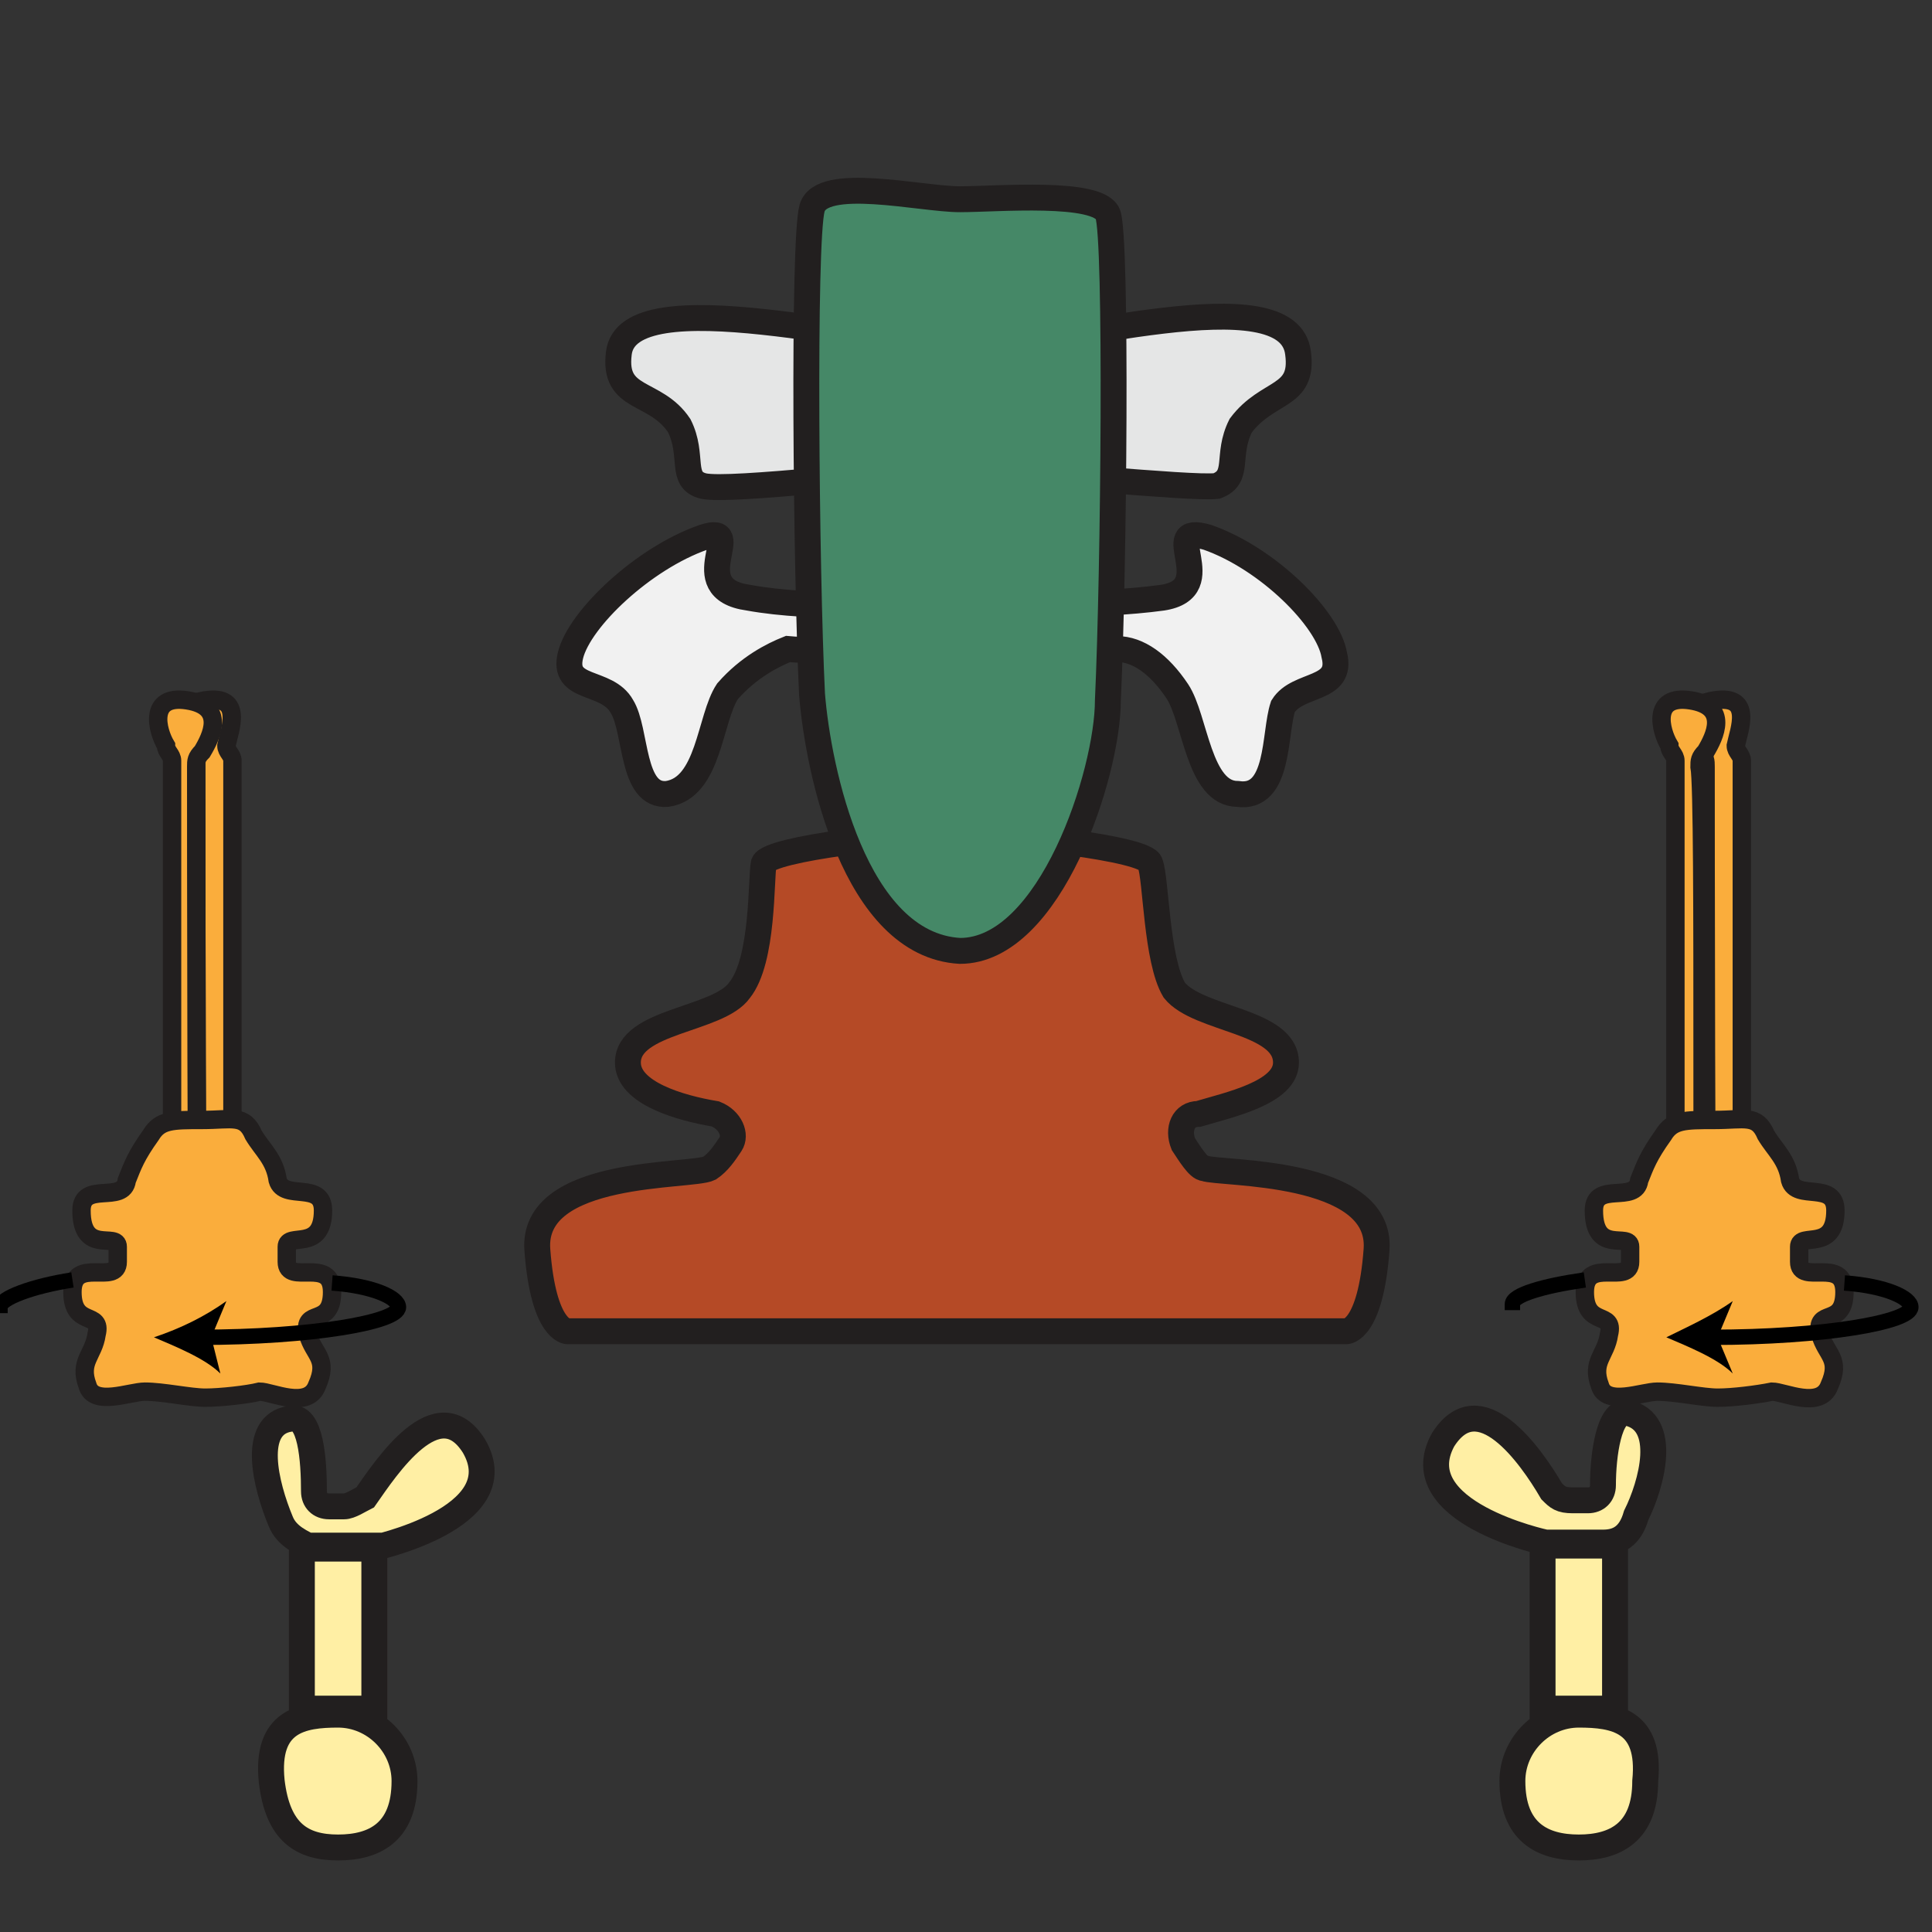 <?xml version="1.0" encoding="utf-8"?>
<!-- Generator: Adobe Illustrator 25.0.0, SVG Export Plug-In . SVG Version: 6.00 Build 0)  -->
<svg version="1.1"
	 id="svg5133" inkscape:export-filename="f:\research\drummondlab.github.io\assets\images\favicon.png" inkscape:export-xdpi="90" inkscape:export-ydpi="90" xmlns:cc="http://creativecommons.org/ns#" xmlns:dc="http://purl.org/dc/elements/1.1/" xmlns:inkscape="http://www.inkscape.org/namespaces/inkscape" xmlns:rdf="http://www.w3.org/1999/02/22-rdf-syntax-ns#" xmlns:sodipodi="http://sodipodi.sourceforge.net/DTD/sodipodi-0.dtd" xmlns:svg="http://www.w3.org/2000/svg"
	 xmlns="http://www.w3.org/2000/svg" xmlns:xlink="http://www.w3.org/1999/xlink" x="0px" y="0px" viewBox="0 0 64 64"
	 style="enable-background:new 0 0 64 64;" xml:space="preserve">
<rect x="0" y="0" width="64" height="64" fill="#333333" stroke="none"/>
<style type="text/css">
	.st0{fill:#B54A26;}
	.st1{fill:none;stroke:#221F1F;stroke-width:0.858;stroke-miterlimit:10;}
	.st2{fill:#E5E6E6;}
	.st3{fill:#F1F1F1;}
	.st4{fill:#458867;}
	.st5{fill:#FFEFA4;stroke:#221F1F;stroke-width:0.858;stroke-miterlimit:10;}
	.st6{fill:#FAAD3C;}
	.st7{fill:none;stroke:#221F1F;stroke-width:0.609;stroke-miterlimit:10;}
	.st8{fill:none;stroke:#000000;stroke-width:0.509;stroke-miterlimit:10;}
</style>
<sodipodi:namedview  bordercolor="#666666" borderopacity="1.0" id="base" inkscape:current-layer="layer1" inkscape:cx="-83.553014" inkscape:cy="71.47803" inkscape:document-units="px" inkscape:pageopacity="0.0" inkscape:pageshadow="2" inkscape:window-height="1387" inkscape:window-maximized="1" inkscape:window-width="2560" inkscape:window-x="-8" inkscape:window-y="-8" inkscape:zoom="3.959798" pagecolor="#ffffff" showgrid="false" units="px">
	</sodipodi:namedview>
<g id="MSRing_1_">
	<g>
		<path class="st0" d="M18.8,44.1c0,0-0.8,0-1-2.7c-0.2-2.7,5.1-2.4,5.7-2.7c0.3-0.2,0.5-0.5,0.7-0.8s0-0.8-0.5-1
			c-1.2-0.2-2.9-0.7-2.9-1.7c0-1.4,3-1.4,3.7-2.4c0.8-1,0.7-3.7,0.8-4.2c0.2-0.5,4.7-1,6.4-1s6.3,0.5,6.4,1c0.2,0.5,0.2,3.2,0.8,4.2
			c0.8,1,3.7,1,3.7,2.4c0,1-1.9,1.4-2.9,1.7c-0.5,0-0.7,0.5-0.5,1c0.2,0.3,0.5,0.8,0.7,0.8c0.5,0.2,5.9,0,5.7,2.7
			c-0.2,2.7-1,2.7-1,2.7H18.8z"/>
		<path class="st1" d="M18.8,44.1c0,0-0.8,0-1-2.7c-0.2-2.7,5.1-2.4,5.7-2.7c0.3-0.2,0.5-0.5,0.7-0.8s0-0.8-0.5-1
			c-1.2-0.2-2.9-0.7-2.9-1.7c0-1.4,3-1.4,3.7-2.4c0.8-1,0.7-3.7,0.8-4.2c0.2-0.5,4.7-1,6.4-1s6.3,0.5,6.4,1c0.2,0.5,0.2,3.2,0.8,4.2
			c0.8,1,3.7,1,3.7,2.4c0,1-1.9,1.4-2.9,1.7c-0.5,0-0.7,0.5-0.5,1c0.2,0.3,0.5,0.8,0.7,0.8c0.5,0.2,5.9,0,5.7,2.7
			c-0.2,2.7-1,2.7-1,2.7H18.8z"/>
	</g>
</g>
<g id="L-ring_1_">
	<g>
		<path class="st2" d="M31.8,15.6c-2.2,0-7.6,0.7-8.5,0.5c-0.8-0.2-0.3-1-0.8-2c-0.8-1.2-2.2-0.8-2-2.4c0.3-2.5,8.6-0.2,11.5-0.2
			c3,0,10.7-2.4,11,0.2c0.2,1.5-1,1.2-1.9,2.4c-0.5,1,0,1.7-0.8,2C39.4,16.2,33.9,15.6,31.8,15.6z"/>
		<path class="st1" d="M31.8,15.6c-2.2,0-7.6,0.7-8.5,0.5c-0.8-0.2-0.3-1-0.8-2c-0.8-1.2-2.2-0.8-2-2.4c0.3-2.5,8.6-0.2,11.5-0.2
			c3,0,10.7-2.4,11,0.2c0.2,1.5-1,1.2-1.9,2.4c-0.5,1,0,1.7-0.8,2C39.4,16.2,33.9,15.6,31.8,15.6z"/>
	</g>
</g>
<g id="P-ring_1_">
	<g>
		<path class="st3" d="M31.8,21.5c1.4,0,4.6,0,5.2,0c0.7,0,1.4,0.5,2,1.4s0.7,3.4,2,3.4c1.4,0.2,1.2-2,1.5-2.9
			c0.5-0.8,2-0.5,1.7-1.7c-0.2-1.2-2.2-3.2-4.2-3.9c-1.7-0.5,0.5,1.7-1.5,2c-2.2,0.3-5.1,0.2-6.8,0.2s-4.7,0.2-6.9-0.2
			c-2.2-0.3,0-2.5-1.5-2c-2,0.7-4.1,2.7-4.4,3.9c-0.3,1.2,1.2,0.8,1.7,1.7c0.5,0.8,0.3,3,1.5,2.9c1.4-0.2,1.4-2.5,2-3.4
			c0.7-0.8,1.5-1.2,2-1.4C27.1,21.6,30.5,21.5,31.8,21.5z"/>
		<path class="st1" d="M31.8,21.5c1.4,0,4.6,0,5.2,0c0.7,0,1.4,0.5,2,1.4s0.7,3.4,2,3.4c1.4,0.2,1.2-2,1.5-2.9
			c0.5-0.8,2-0.5,1.7-1.7c-0.2-1.2-2.2-3.2-4.2-3.9c-1.7-0.5,0.5,1.7-1.5,2c-2.2,0.3-5.1,0.2-6.8,0.2s-4.7,0.2-6.9-0.2
			c-2.2-0.3,0-2.5-1.5-2c-2,0.7-4.1,2.7-4.4,3.9c-0.3,1.2,1.2,0.8,1.7,1.7c0.5,0.8,0.3,3,1.5,2.9c1.4-0.2,1.4-2.5,2-3.4
			c0.7-0.8,1.5-1.2,2-1.4C27.1,21.6,30.5,21.5,31.8,21.5z"/>
	</g>
</g>
<g id="Rod_1_">
	<g>
		<path class="st4" d="M26.9,23c-0.2-4.1-0.3-15,0-16.1s3.6-0.3,4.9-0.3c1.2,0,4.6-0.3,4.9,0.5c0.3,0.8,0.2,11.8,0,16.1
			c0,2.4-1.9,8.3-4.9,8.3C28.3,31.3,27.1,25.5,26.9,23z"/>
		<path class="st1" d="M26.9,23c-0.2-4.1-0.3-15,0-16.1s3.6-0.3,4.9-0.3c1.2,0,4.6-0.3,4.9,0.5c0.3,0.8,0.2,11.8,0,16.1
			c0,2.4-1.9,8.3-4.9,8.3C28.3,31.3,27.1,25.5,26.9,23z"/>
	</g>
</g>
<g id="C-ring_3_">
	<g>
		<g>
			<path id="C-ring_32_" class="st5" d="M53.1,51.1h-1.9c0,0-4.7-1-3.4-3.4c1.2-1.9,2.9,0.5,3.6,1.7c0.2,0.2,0.3,0.3,0.7,0.3h0.5
				c0.3,0,0.5-0.2,0.5-0.5c0-1,0.2-2.5,0.8-2.4c1.4,0.3,0.8,2.4,0.3,3.4C54,50.9,53.6,51.1,53.1,51.1z M53.5,51.2h-2.4v5.4h2.4V51.2
				z M54.5,59c0.2-2-1-2.2-2.2-2.2s-2.2,1-2.2,2.2c0,1.7,1,2.2,2.2,2.2S54.5,60.7,54.5,59z"/>
			<path id="C-ring_31_" class="st5" d="M9.3,50.4c-0.5-1.2-1-3.2,0.3-3.4c0.7-0.2,0.8,1.4,0.8,2.4c0,0.3,0.2,0.5,0.5,0.5h0.5
				c0.2,0,0.5-0.2,0.7-0.3c0.7-1,2.4-3.6,3.6-1.7c1.4,2.4-3.4,3.4-3.4,3.4h-1.9C10,51.1,9.5,50.9,9.3,50.4z M10,56.6h2.4v-5.4H10
				V56.6z M11.2,61.2c1.2,0,2.2-0.5,2.2-2.2c0-1.2-1-2.2-2.2-2.2S8.8,57,9,59C9.2,60.7,10,61.2,11.2,61.2z"/>
		</g>
	</g>
</g>
<g id="Stator_units_1_">
	<g>
		<g>
			<g id="Stator_unit-right_20_">
				<g>
					<path class="st6" d="M56.5,25.4c0-0.2,0-0.3-0.2-0.5c-0.3-0.5-0.8-1.5,0.5-1.7s0.8,1,0.7,1.5c0,0.2,0.2,0.3,0.2,0.5v17.9
						c0,0.8,0.3,0.5,0.3,1.2c0,0.8-1.5,0.5-1.4,0.2C56.5,43.3,56.5,26.4,56.5,25.4z"/>
					<path class="st7" d="M56.5,25.4c0-0.2,0-0.3-0.2-0.5c-0.3-0.5-0.8-1.5,0.5-1.7s0.8,1,0.7,1.5c0,0.2,0.2,0.3,0.2,0.5v17.9
						c0,0.8,0.3,0.5,0.3,1.2c0,0.8-1.5,0.5-1.4,0.2C56.5,43.3,56.5,26.4,56.5,25.4z"/>
				</g>
				<g>
					<path class="st6" d="M56.3,25.4c0-0.2,0-0.3,0.2-0.5c0.3-0.5,0.8-1.5-0.5-1.7s-1,1-0.7,1.5c0,0.2,0.2,0.3,0.2,0.5v17.9
						c0,0.7-0.2,0.3-0.2,0.8c-0.2,0.8,1.2,1,1.2,0.7C56.3,43.6,56.5,26.4,56.3,25.4z"/>
					<path class="st7" d="M56.3,25.4c0-0.2,0-0.3,0.2-0.5c0.3-0.5,0.8-1.5-0.5-1.7s-1,1-0.7,1.5c0,0.2,0.2,0.3,0.2,0.5v17.9
						c0,0.7-0.2,0.3-0.2,0.8c-0.2,0.8,1.2,1,1.2,0.7C56.3,43.6,56.5,26.4,56.3,25.4z"/>
				</g>
				<g>
					<path class="st6" d="M56.9,46.3c-0.5,0-1.4-0.2-2-0.2c-0.5,0-1.7,0.5-1.9-0.2c-0.3-0.8,0.2-1,0.3-1.7c0.2-0.8-0.8-0.2-0.8-1.4
						s1.5-0.2,1.5-1c0-0.2,0-0.3,0-0.5c0-0.5-1.2,0.3-1.2-1.2c0-1,1.4-0.2,1.5-1c0.2-0.5,0.3-0.8,0.8-1.5c0.3-0.5,0.7-0.5,1.7-0.5
						l0,0c1,0,1.4-0.2,1.7,0.5c0.3,0.5,0.7,0.8,0.8,1.5c0.2,0.7,1.5,0,1.5,1c0,1.4-1.2,0.7-1.2,1.2c0,0.2,0,0.3,0,0.5
						c0,0.8,1.5-0.2,1.5,1c0,1.2-1,0.5-0.8,1.4c0.2,0.7,0.7,0.8,0.3,1.7c-0.3,0.8-1.5,0.2-1.9,0.2C58.2,46.2,57.4,46.3,56.9,46.3
						L56.9,46.3z"/>
					<path class="st7" d="M56.9,46.3c-0.5,0-1.4-0.2-2-0.2c-0.5,0-1.7,0.5-1.9-0.2c-0.3-0.8,0.2-1,0.3-1.7c0.2-0.8-0.8-0.2-0.8-1.4
						s1.5-0.2,1.5-1c0-0.2,0-0.3,0-0.5c0-0.5-1.2,0.3-1.2-1.2c0-1,1.4-0.2,1.5-1c0.2-0.5,0.3-0.8,0.8-1.5c0.3-0.5,0.7-0.5,1.7-0.5
						l0,0c1,0,1.4-0.2,1.7,0.5c0.3,0.5,0.7,0.8,0.8,1.5c0.2,0.7,1.5,0,1.5,1c0,1.4-1.2,0.7-1.2,1.2c0,0.2,0,0.3,0,0.5
						c0,0.8,1.5-0.2,1.5,1c0,1.2-1,0.5-0.8,1.4c0.2,0.7,0.7,0.8,0.3,1.7c-0.3,0.8-1.5,0.2-1.9,0.2C58.2,46.2,57.4,46.3,56.9,46.3
						L56.9,46.3z"/>
				</g>
			</g>
			<g id="Stator_unit-right_19_">
				<g>
					<path class="st6" d="M6.5,25.4c0-0.2,0-0.3-0.2-0.5c-0.3-0.5-0.8-1.5,0.5-1.7s0.8,1,0.7,1.5c0,0.2,0.2,0.3,0.2,0.5v17.9
						C7.7,44,8,43.6,8,44.3c0,0.8-1.5,0.5-1.4,0.2C6.5,43.3,6.5,26.4,6.5,25.4z"/>
					<path class="st7" d="M6.5,25.4c0-0.2,0-0.3-0.2-0.5c-0.3-0.5-0.8-1.5,0.5-1.7s0.8,1,0.7,1.5c0,0.2,0.2,0.3,0.2,0.5v17.9
						C7.7,44,8,43.6,8,44.3c0,0.8-1.5,0.5-1.4,0.2C6.5,43.3,6.5,26.4,6.5,25.4z"/>
				</g>
				<g>
					<path class="st6" d="M6.5,25.4c0-0.2,0-0.3,0.2-0.5c0.3-0.5,0.8-1.5-0.5-1.7s-1,1-0.7,1.5c0,0.2,0.2,0.3,0.2,0.5v17.9
						c-0.2,0.7-0.3,0.3-0.3,0.8c-0.2,0.8,1.2,1,1.2,0.7C6.5,43.6,6.5,26.4,6.5,25.4z"/>
					<path class="st7" d="M6.5,25.4c0-0.2,0-0.3,0.2-0.5c0.3-0.5,0.8-1.5-0.5-1.7s-1,1-0.7,1.5c0,0.2,0.2,0.3,0.2,0.5v17.9
						c-0.2,0.7-0.3,0.3-0.3,0.8c-0.2,0.8,1.2,1,1.2,0.7C6.5,43.6,6.5,26.4,6.5,25.4z"/>
				</g>
				<g>
					<path class="st6" d="M6.8,46.3c-0.5,0-1.4-0.2-2-0.2c-0.5,0-1.7,0.5-1.9-0.2c-0.3-0.8,0.2-1,0.3-1.7c0.2-0.8-0.8-0.2-0.8-1.4
						s1.5-0.2,1.5-1c0-0.2,0-0.3,0-0.5c0-0.5-1.2,0.3-1.2-1.2c0-1,1.4-0.2,1.5-1c0.2-0.5,0.3-0.8,0.8-1.5c0.3-0.5,0.7-0.5,1.7-0.5
						l0,0c1,0,1.4-0.2,1.7,0.5c0.3,0.5,0.7,0.8,0.8,1.5c0.2,0.7,1.5,0,1.5,1c0,1.4-1.2,0.7-1.2,1.2c0,0.2,0,0.3,0,0.5
						c0,0.8,1.5-0.2,1.5,1c0,1.2-1,0.5-0.8,1.4c0.2,0.7,0.7,0.8,0.3,1.7c-0.3,0.8-1.5,0.2-1.9,0.2C8.2,46.2,7.3,46.3,6.8,46.3
						L6.8,46.3z"/>
					<path class="st7" d="M6.8,46.3c-0.5,0-1.4-0.2-2-0.2c-0.5,0-1.7,0.5-1.9-0.2c-0.3-0.8,0.2-1,0.3-1.7c0.2-0.8-0.8-0.2-0.8-1.4
						s1.5-0.2,1.5-1c0-0.2,0-0.3,0-0.5c0-0.5-1.2,0.3-1.2-1.2c0-1,1.4-0.2,1.5-1c0.2-0.5,0.3-0.8,0.8-1.5c0.3-0.5,0.7-0.5,1.7-0.5
						l0,0c1,0,1.4-0.2,1.7,0.5c0.3,0.5,0.7,0.8,0.8,1.5c0.2,0.7,1.5,0,1.5,1c0,1.4-1.2,0.7-1.2,1.2c0,0.2,0,0.3,0,0.5
						c0,0.8,1.5-0.2,1.5,1c0,1.2-1,0.5-0.8,1.4c0.2,0.7,0.7,0.8,0.3,1.7c-0.3,0.8-1.5,0.2-1.9,0.2C8.2,46.2,7.3,46.3,6.8,46.3
						L6.8,46.3z"/>
				</g>
			</g>
		</g>
	</g>
</g>
<g>
	<path class="st8" d="M52.5,42.4c-1.4,0.2-2.4,0.5-2.4,0.8c0,0,0,0,0,0.2"/>
	<g>
		<g>
			<path class="st8" d="M56.7,44.3c3.7,0,6.6-0.5,6.6-1c0-0.3-0.8-0.7-2.2-0.8"/>
			<g>
				<path d="M55.2,44.3c0.7,0.3,1.7,0.7,2.2,1.2l-0.5-1.2l0.5-1.2C56.7,43.6,55.8,44,55.2,44.3z"/>
			</g>
		</g>
	</g>
</g>
<g>
	<path class="st8" d="M2.4,42.4C1.1,42.6,0,43,0,43.3c0,0,0,0,0,0.2"/>
	<g>
		<g>
			<path class="st8" d="M6.6,44.3c3.7,0,6.6-0.5,6.6-1c0-0.3-0.8-0.7-2.2-0.8"/>
			<g>
				<path d="M5.1,44.3c0.7,0.3,1.7,0.7,2.2,1.2L7,44.3l0.5-1.2C6.8,43.6,6,44,5.1,44.3z"/>
			</g>
		</g>
	</g>
</g>
</svg>
